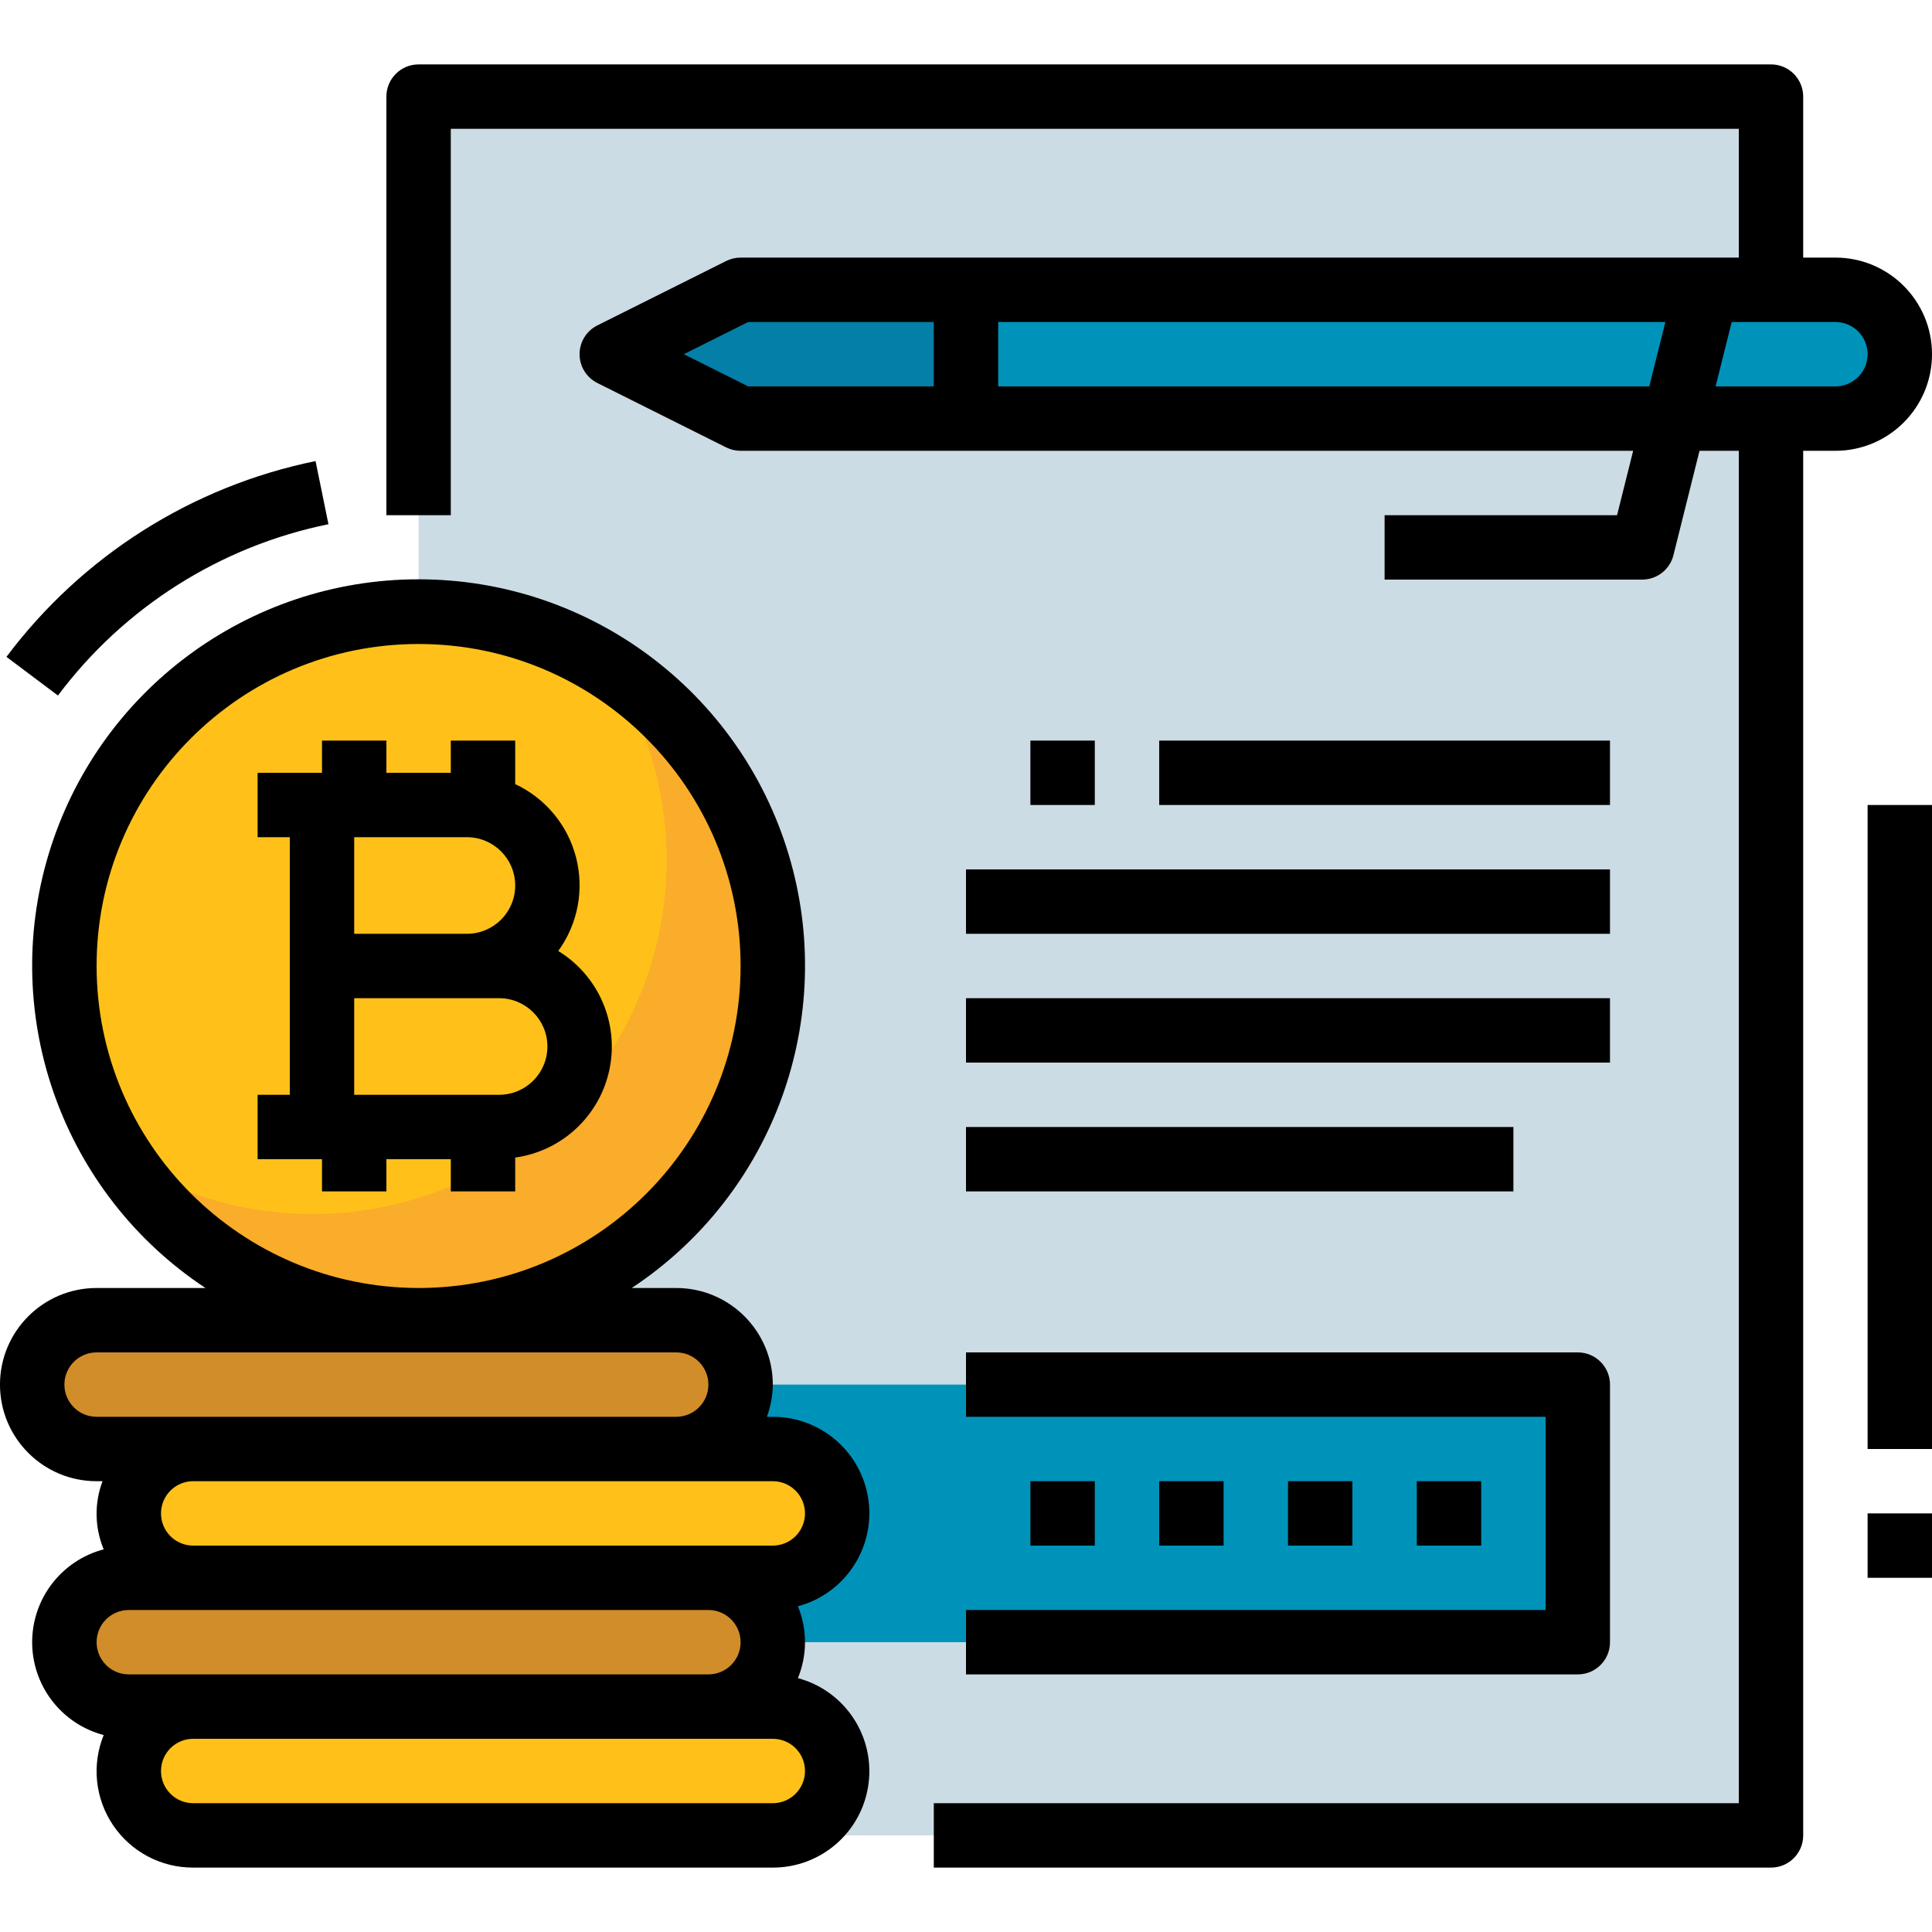 <svg height="480pt" viewBox="0 -16 480 480" width="480pt" xmlns="http://www.w3.org/2000/svg"><path d="m104 8h336v432h-336zm0 0" fill="#ccdce5"/><path d="m152 328h240v64h-240zm0 0" fill="#0093ba"/><path d="m192 224c0 48.602-39.398 88-88 88s-88-39.398-88-88 39.398-88 88-88 88 39.398 88 88zm0 0" fill="#ffc119"/><path d="m151.594 150.047c22.453 34.801 17.574 80.551-11.711 109.836-29.285 29.285-75.035 34.164-109.836 11.711 19.441 30.238 55.332 45.605 90.633 38.801 35.301-6.809 62.906-34.414 69.715-69.715 6.805-35.301-8.562-71.191-38.801-90.633zm0 0" fill="#faac2b"/><path d="m24 312h144c8.836 0 16 7.164 16 16s-7.164 16-16 16h-144c-8.836 0-16-7.164-16-16s7.164-16 16-16zm0 0" fill="#d18d29"/><path d="m48 344h144c8.836 0 16 7.164 16 16s-7.164 16-16 16h-144c-8.836 0-16-7.164-16-16s7.164-16 16-16zm0 0" fill="#ffc119"/><path d="m32 376h144c8.836 0 16 7.164 16 16s-7.164 16-16 16h-144c-8.836 0-16-7.164-16-16s7.164-16 16-16zm0 0" fill="#d18d29"/><path d="m48 408h144c8.836 0 16 7.164 16 16s-7.164 16-16 16h-144c-8.836 0-16-7.164-16-16s7.164-16 16-16zm0 0" fill="#ffc119"/><path d="m456 88h-272l-32-16 32-16h272c8.836 0 16 7.164 16 16s-7.164 16-16 16zm0 0" fill="#0093ba"/><path d="m184 56-32 16 32 16h56v-32zm0 0" fill="#047fa7"/><path d="m1.602 147.199 12.797 9.602c16.43-21.941 40.344-37.086 67.203-42.562l-3.203-15.688c-30.691 6.27-58.016 23.578-76.797 48.648zm0 0"/><path d="m138.695 220.273c4.871-6.703 6.492-15.23 4.422-23.254-2.066-8.023-7.613-14.703-15.117-18.211v-10.809h-16v8h-16v-8h-16v8h-16v16h8v64h-8v16h16v8h16v-8h16v8h16v-8.406c11.645-1.621 21.02-10.387 23.418-21.895 2.398-11.512-2.691-23.289-12.723-29.426zm-50.695-28.273h28c6.629 0 12 5.371 12 12s-5.371 12-12 12h-28zm36 64h-36v-24h36c6.629 0 12 5.371 12 12s-5.371 12-12 12zm0 0"/><path d="m192 448c12.023.02 22.199-8.879 23.777-20.797 1.582-11.922-5.922-23.164-17.539-26.273 2.348-5.723 2.348-12.137 0-17.859 11.617-3.109 19.121-14.352 17.539-26.273-1.578-11.918-11.754-20.816-23.777-20.797h-1.473c.949-2.562 1.445-5.27 1.473-8 0-13.254-10.746-24-24-24h-11.047c35.34-23.371 51.184-67.148 38.98-107.723-12.203-40.574-49.562-68.352-91.934-68.352s-79.73 27.777-91.934 68.352c-12.203 40.574 3.641 84.352 38.98 107.723h-27.047c-13.254 0-24 10.746-24 24s10.746 24 24 24h1.473c-2.059 5.473-1.957 11.527.289 16.93-10.473 2.766-17.77 12.238-17.77 23.07s7.297 20.305 17.77 23.07c-3.004 7.391-2.129 15.789 2.336 22.398s11.926 10.559 19.902 10.531zm-168-224c0-44.184 35.816-80 80-80s80 35.816 80 80-35.816 80-80 80c-44.164-.047-79.953-35.836-80-80zm-8 104c0-4.418 3.582-8 8-8h144c4.418 0 8 3.582 8 8s-3.582 8-8 8h-144c-4.418 0-8-3.582-8-8zm152 24h24c4.418 0 8 3.582 8 8s-3.582 8-8 8h-144c-4.418 0-8-3.582-8-8s3.582-8 8-8zm-136 32h144c4.418 0 8 3.582 8 8s-3.582 8-8 8h-144c-4.418 0-8-3.582-8-8s3.582-8 8-8zm8 40c0-4.418 3.582-8 8-8h144c4.418 0 8 3.582 8 8s-3.582 8-8 8h-144c-4.418 0-8-3.582-8-8zm0 0"/><path d="m456 48h-8v-40c0-4.418-3.582-8-8-8h-336c-4.418 0-8 3.582-8 8v104h16v-96h320v32h-248c-1.242 0-2.465.285-3.574.84l-32 16c-2.719 1.352-4.434 4.125-4.434 7.16s1.715 5.809 4.434 7.16l32 16c1.109.555 2.332.84 3.574.84h221.754l-4 16h-57.754v16h64c3.672 0 6.871-2.5 7.762-6.062l6.477-25.938h9.762v336h-200v16h208c4.418 0 8-3.582 8-8v-344h8c13.254 0 24-10.746 24-24s-10.746-24-24-24zm-286.113 24 16-8h46.113v16h-46.113zm78.113 8v-16h165.762l-4 16zm208 0h-29.762l4-16h25.762c4.418 0 8 3.582 8 8s-3.582 8-8 8zm0 0"/><path d="m256 168h16v16h-16zm0 0"/><path d="m288 168h112v16h-112zm0 0"/><path d="m240 200h160v16h-160zm0 0"/><path d="m240 232h160v16h-160zm0 0"/><path d="m240 264h136v16h-136zm0 0"/><path d="m240 400h152c4.418 0 8-3.582 8-8v-64c0-4.418-3.582-8-8-8h-152v16h144v48h-144zm0 0"/><path d="m352 352h16v16h-16zm0 0"/><path d="m320 352h16v16h-16zm0 0"/><path d="m288 352h16v16h-16zm0 0"/><path d="m256 352h16v16h-16zm0 0"/><path d="m464 184h16v160h-16zm0 0"/><path d="m464 360h16v16h-16zm0 0"/></svg>